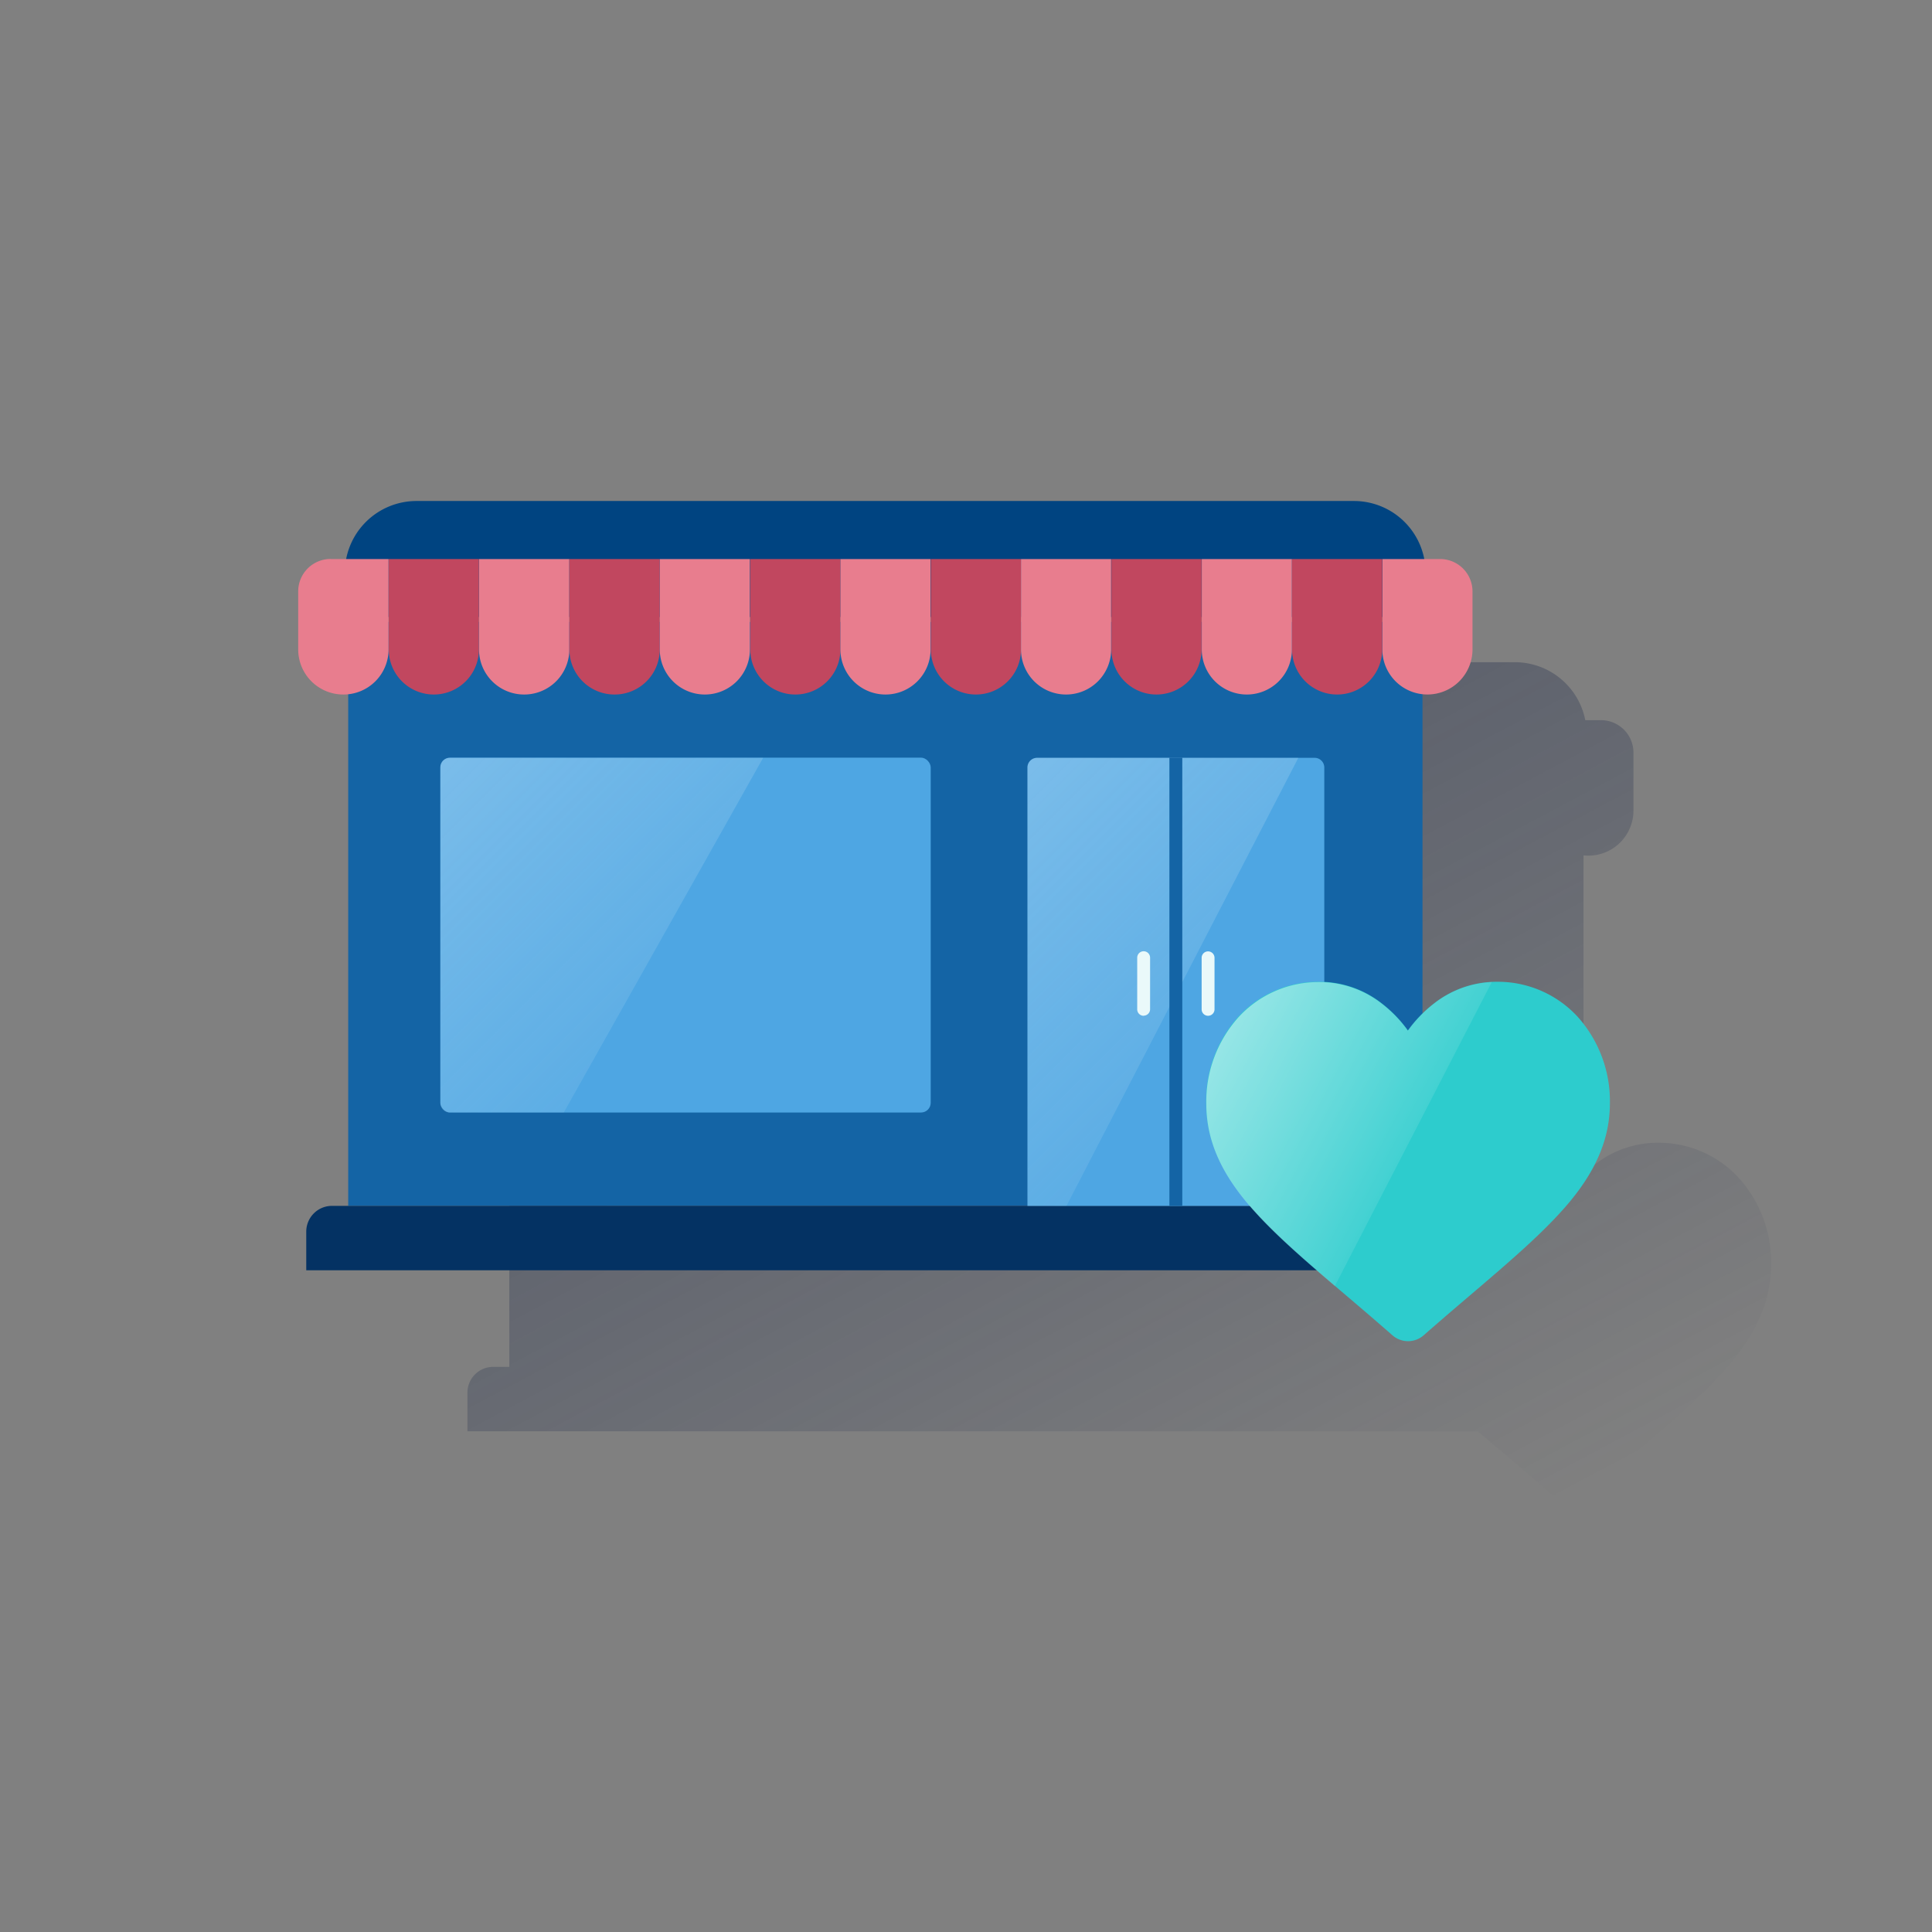 <svg id="Capa_1" data-name="Capa 1" xmlns="http://www.w3.org/2000/svg" xmlns:xlink="http://www.w3.org/1999/xlink" viewBox="0 0 600 600"><rect x="0" y="0" width="600" height="600" fill="#808080" stroke="none"/><defs><style>.cls-1{fill:url(#Degradado_sin_nombre_15);}.cls-2{fill:#004481;}.cls-3{fill:#1464a5;}.cls-4{fill:#043263;}.cls-5{fill:#4ea6e3;}.cls-6,.cls-7{opacity:0.5;isolation:isolate;}.cls-6{fill:url(#Degradado_sin_nombre_3);}.cls-7{fill:url(#Degradado_sin_nombre_3-2);}.cls-8{fill:#eaf9fa;}.cls-9{fill:#e87d8e;}.cls-10{fill:#c1475f;}.cls-11{fill:#2dcccd;}.cls-12{fill:url(#Degradado_sin_nombre_8);}</style><linearGradient id="Degradado_sin_nombre_15" x1="238.03" y1="172.02" x2="413.76" y2="502.52" gradientUnits="userSpaceOnUse"><stop offset="0" stop-color="#192647"/><stop offset="0" stop-color="#192647" stop-opacity="0.5"/><stop offset="1" stop-color="#192647" stop-opacity="0"/></linearGradient><linearGradient id="Degradado_sin_nombre_3" x1="135.55" y1="3859.93" x2="208.93" y2="3786.53" gradientTransform="matrix(1, 0, 0, -1, 0, 4098.19)" gradientUnits="userSpaceOnUse"><stop offset="0" stop-color="#fff" stop-opacity="0.5"/><stop offset="1" stop-color="#e7f6f7" stop-opacity="0.2"/><stop offset="1" stop-color="#fff" stop-opacity="0"/></linearGradient><linearGradient id="Degradado_sin_nombre_3-2" x1="306.23" y1="3848.22" x2="380.99" y2="3773.46" xlink:href="#Degradado_sin_nombre_3"/><linearGradient id="Degradado_sin_nombre_8" x1="380.52" y1="3778.67" x2="439.45" y2="3747.34" gradientTransform="matrix(1, 0, 0, -1, 0, 4099.83)" gradientUnits="userSpaceOnUse"><stop offset="0" stop-color="#fff" stop-opacity="0.5"/><stop offset="1" stop-color="#fff" stop-opacity="0.1"/></linearGradient></defs><path class="cls-1" d="M540,365.82a33.66,33.66,0,0,0-25.06-10.92,31.43,31.43,0,0,0-19.7,6.8,40.72,40.72,0,0,0-3.47,3.09V265.64a12.62,12.62,0,0,0,1.51.09,14,14,0,0,0,14-14v-18a10.07,10.07,0,0,0-10.07-10.07h-4.89a22.27,22.27,0,0,0-21.85-18H179.39a22.25,22.25,0,0,0-21.85,18h-4.95a10.07,10.07,0,0,0-10,10.1v18a14,14,0,0,0,14.06,14,12.79,12.79,0,0,0,1.52-.09V424.49h-5a8,8,0,0,0-8,8v12h313.8c1.82,1.58,3.7,3.19,5.62,4.83l0-.07,3.64,3.1c4.32,3.68,9.23,7.86,14.29,12.3a7.35,7.35,0,0,0,9.69,0c5.06-4.44,9.95-8.62,14.27-12.3,12.63-10.77,23.53-20.07,31.15-29.24,8.48-10.25,12.42-20,12.42-30.58A39.21,39.21,0,0,0,540,365.82ZM311,243.15h0v-1.53h0Zm28-1.53h0v1.53h0Zm-56.09,1.53h0v-1.53h0Zm84.15-1.53h0v1.53h0Zm56.11,1.53h0v-1.53h0Zm-28.05,0h0v-1.53h0Z"/><path class="cls-2" d="M129.4,155.59H420.48a22.25,22.25,0,0,1,22.25,22.25h0v10.87a2.91,2.91,0,0,1-2.91,2.91H110a2.91,2.91,0,0,1-2.91-2.91h0V177.84a22.26,22.26,0,0,1,22.26-22.25h0Z"/><rect class="cls-3" x="108.14" y="193.15" width="333.63" height="181.34"/><path class="cls-4" d="M103.13,374.49H446.74a8,8,0,0,1,8,8h0v12H95.11v-12a8,8,0,0,1,8-8Z"/><rect class="cls-5" x="136.75" y="235.3" width="152.29" height="110.2" rx="3.01"/><path class="cls-6" d="M139.75,235.35a2.94,2.94,0,0,0-3,2.87h0V342.64a2.94,2.94,0,0,0,3,2.87h35.33L237,235.35Z"/><path class="cls-5" d="M322.09,235.35h86.18a3,3,0,0,1,3,3V374.49H319.09V238.3A3,3,0,0,1,322.09,235.35Z"/><path class="cls-7" d="M322.08,235.35a3,3,0,0,0-3,3h0V374.49h12.13l72-139.14Z"/><rect class="cls-3" x="363.17" y="235.3" width="4" height="139.19"/><path class="cls-8" d="M355.17,315.46a2,2,0,0,1-2-2V297.42a2,2,0,0,1,4,0v16a2,2,0,0,1-2,2Z"/><path class="cls-8" d="M375.18,315.46a2,2,0,0,1-2-2h0v-16a2,2,0,0,1,4,0h0v16a2,2,0,0,1-2,2Z"/><path class="cls-9" d="M102.67,173.61h18v28.08a14,14,0,0,1-14,14h0a14,14,0,0,1-14.06-14v-18a10.07,10.07,0,0,1,10-10.1Z"/><path class="cls-10" d="M120.65,173.61h28.08v28.08a14,14,0,0,1-14,14h0a14,14,0,0,1-14-14V173.59h0Z"/><path class="cls-9" d="M148.73,173.61h28.08v28.08a14,14,0,0,1-14,14h0a14,14,0,0,1-14.05-14V173.59h0Z"/><path class="cls-10" d="M176.81,173.61h28.08v28.08a14,14,0,0,1-14,14h0a14,14,0,0,1-14.06-14V173.61Z"/><path class="cls-9" d="M204.82,173.61H232.9v28.08a14,14,0,0,1-14,14h0a14,14,0,0,1-14-14V173.61h0Z"/><path class="cls-10" d="M232.87,173.61H261v28.08a14,14,0,0,1-14,14h0a14,14,0,0,1-14-14V173.61h0Z"/><path class="cls-9" d="M260.92,173.61H289v28.08a14,14,0,0,1-14,14h0a14,14,0,0,1-14-14h0V173.61Z"/><path class="cls-10" d="M289,173.61h28.08v28.08a14,14,0,0,1-14,14h0a14,14,0,0,1-14-14h0V173.61Z"/><path class="cls-9" d="M317,173.61h28.08v28.08a14,14,0,0,1-14,14h0a14,14,0,0,1-14-14h0V173.61h0Z"/><path class="cls-10" d="M345.08,173.61h28.08v28.08a14,14,0,0,1-14,14h0a14,14,0,0,1-14-14h0V173.61h0Z"/><path class="cls-9" d="M373.14,173.61h28.08v28.08a14,14,0,0,1-14,14h0a14,14,0,0,1-14-14h0V173.61h0Z"/><path class="cls-9" d="M429.23,173.61h18a10.07,10.07,0,0,1,10.07,10.07v18a14,14,0,0,1-14,14h0a14,14,0,0,1-14-14h0V173.62h0Z"/><path class="cls-10" d="M401.18,173.61h28.08v28.08a14,14,0,0,1-14,14h0a14,14,0,0,1-14-14h0V173.61h0Z"/><path class="cls-11" d="M490,315.82a33.66,33.66,0,0,0-25.06-10.92,31.43,31.43,0,0,0-19.7,6.8,40.26,40.26,0,0,0-8,8.32,40,40,0,0,0-8-8.32,31.4,31.4,0,0,0-19.69-6.8,33.66,33.66,0,0,0-25.06,10.92,39.22,39.22,0,0,0-9.92,26.75c0,10.62,3.95,20.33,12.44,30.58,7.58,9.17,18.45,18.45,31.14,29.24,4.32,3.68,9.23,7.86,14.29,12.3a7.35,7.35,0,0,0,9.69,0c5.06-4.44,9.95-8.62,14.27-12.3,12.63-10.77,23.53-20.07,31.15-29.24,8.48-10.25,12.42-20,12.42-30.58A39.21,39.21,0,0,0,490,315.82Z"/><path class="cls-12" d="M445.22,311.79a40,40,0,0,0-8,8.31,39.75,39.75,0,0,0-8-8.31A31.46,31.46,0,0,0,409.61,305a33.63,33.63,0,0,0-25.06,11,39.18,39.18,0,0,0-9.92,26.74c0,10.61,3.94,20.32,12.43,30.56,6.84,8.27,16.39,16.65,27.47,26.12L463.29,305A31.43,31.43,0,0,0,445.22,311.79Z"/></svg>
